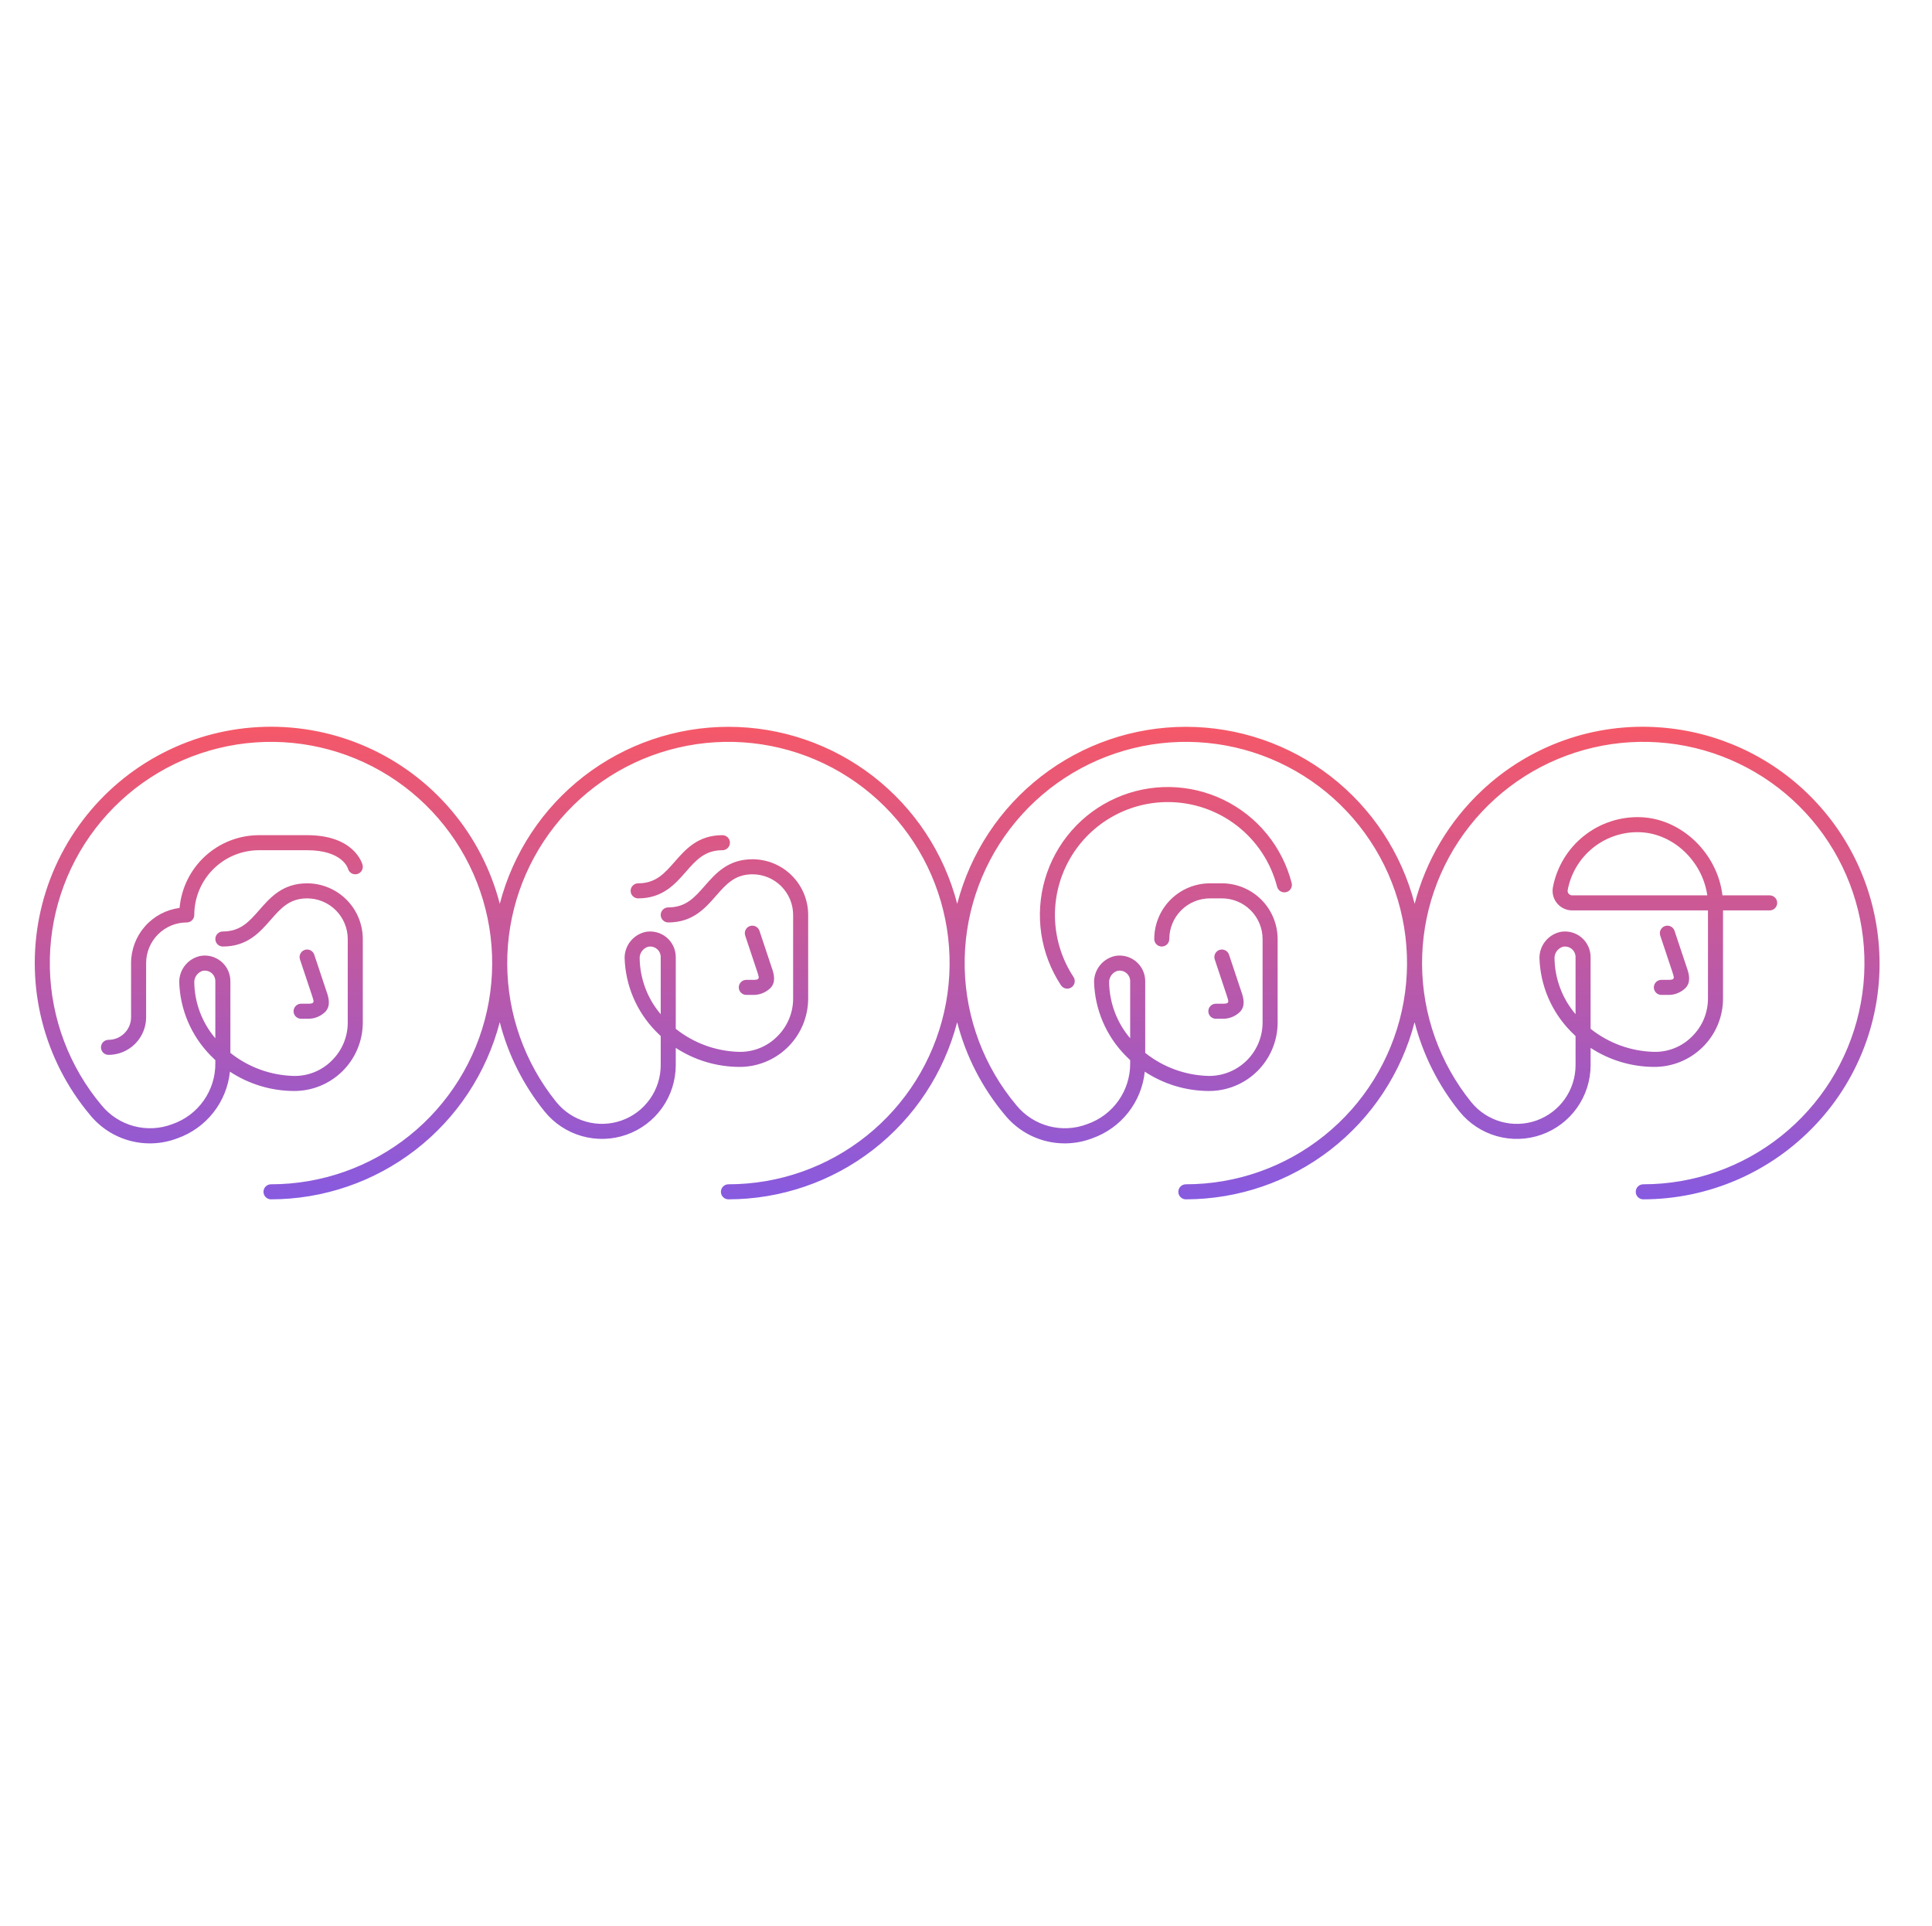 <svg width="321" height="320" viewBox="0 0 321 320" fill="none" xmlns="http://www.w3.org/2000/svg">
<path d="M51.028 166.75H50.028C49.696 166.75 49.378 166.882 49.144 167.116C48.909 167.351 48.778 167.669 48.778 168C48.778 168.332 48.909 168.65 49.144 168.884C49.378 169.118 49.696 169.25 50.028 169.25H51.028C51.584 169.275 52.139 169.186 52.659 168.987C53.179 168.788 53.653 168.484 54.05 168.094C54.884 167.194 54.741 166.029 54.213 164.605L52.213 158.605C52.109 158.29 51.885 158.029 51.588 157.88C51.292 157.731 50.949 157.706 50.634 157.81C50.32 157.914 50.059 158.139 49.91 158.435C49.761 158.731 49.736 159.074 49.84 159.389L49.842 159.396L51.842 165.396C52.154 166.33 52.137 166.417 51.998 166.587C51.858 166.756 51.416 166.75 51.028 166.75Z" fill="url(#paint0_linear_4_119)"/>
<path d="M124.999 162.788H123.999C123.668 162.788 123.35 162.919 123.116 163.154C122.881 163.388 122.749 163.706 122.749 164.038C122.749 164.369 122.881 164.687 123.116 164.922C123.35 165.156 123.668 165.288 123.999 165.288H124.999C125.556 165.313 126.111 165.224 126.631 165.025C127.151 164.826 127.625 164.522 128.022 164.131C128.856 163.232 128.713 162.067 128.185 160.642L126.185 154.642C126.134 154.486 126.052 154.342 125.945 154.217C125.838 154.092 125.707 153.99 125.561 153.916C125.414 153.842 125.254 153.798 125.09 153.786C124.926 153.773 124.762 153.794 124.605 153.845C124.449 153.897 124.305 153.979 124.181 154.086C124.056 154.193 123.954 154.324 123.881 154.471C123.807 154.618 123.763 154.778 123.751 154.942C123.739 155.106 123.76 155.27 123.812 155.426L123.814 155.433L125.814 161.433C126.125 162.368 126.108 162.455 125.969 162.624C125.83 162.794 125.387 162.788 124.999 162.788Z" fill="url(#paint1_linear_4_119)"/>
<path d="M51.028 138.75H43.028C39.717 138.755 36.529 139.998 34.088 142.234C31.647 144.47 30.131 147.538 29.837 150.836C27.611 151.126 25.566 152.216 24.083 153.902C22.601 155.588 21.781 157.755 21.778 160V169C21.776 169.994 21.381 170.947 20.678 171.65C19.975 172.353 19.022 172.749 18.028 172.75C17.696 172.75 17.378 172.882 17.144 173.116C16.909 173.351 16.778 173.669 16.778 174C16.778 174.332 16.909 174.65 17.144 174.884C17.378 175.118 17.696 175.25 18.028 175.25C19.685 175.248 21.273 174.589 22.445 173.417C23.617 172.246 24.276 170.657 24.278 169V160C24.28 158.211 24.992 156.495 26.257 155.229C27.522 153.964 29.238 153.252 31.028 153.25C31.192 153.25 31.354 153.218 31.506 153.155C31.658 153.092 31.795 153 31.912 152.884C32.028 152.768 32.12 152.63 32.182 152.479C32.245 152.327 32.278 152.164 32.278 152C32.281 149.15 33.414 146.418 35.43 144.402C37.445 142.387 40.178 141.253 43.028 141.25H51.028C56.81 141.25 57.77 144.156 57.82 144.322C57.905 144.641 58.112 144.913 58.397 145.08C58.682 145.246 59.021 145.294 59.34 145.211C59.66 145.129 59.934 144.923 60.102 144.64C60.271 144.356 60.321 144.017 60.241 143.697C60.19 143.495 58.913 138.75 51.028 138.75Z" fill="url(#paint2_linear_4_119)"/>
<path d="M112.087 143.177C110.41 145.094 108.96 146.75 106.028 146.75C105.696 146.75 105.378 146.882 105.144 147.116C104.909 147.351 104.778 147.669 104.778 148C104.778 148.332 104.909 148.65 105.144 148.884C105.378 149.118 105.696 149.25 106.028 149.25C110.095 149.25 112.153 146.899 113.968 144.823C115.646 142.906 117.095 141.25 120.028 141.25C120.359 141.25 120.677 141.118 120.912 140.884C121.146 140.65 121.278 140.332 121.278 140C121.278 139.669 121.146 139.351 120.912 139.116C120.677 138.882 120.359 138.75 120.028 138.75C115.96 138.75 113.903 141.102 112.087 143.177Z" fill="url(#paint3_linear_4_119)"/>
<path d="M194.028 133.25C198.186 133.247 202.226 134.627 205.514 137.173C208.801 139.718 211.148 143.285 212.186 147.312C212.227 147.471 212.298 147.621 212.397 147.752C212.495 147.884 212.619 147.994 212.76 148.078C212.902 148.162 213.058 148.217 213.221 148.24C213.384 148.263 213.55 148.254 213.709 148.213C213.868 148.172 214.018 148.1 214.149 148.001C214.28 147.903 214.391 147.779 214.474 147.637C214.558 147.496 214.613 147.339 214.635 147.176C214.658 147.013 214.649 146.848 214.608 146.689C213.836 143.701 212.423 140.917 210.467 138.53C208.511 136.144 206.058 134.212 203.28 132.869C200.502 131.526 197.465 130.804 194.379 130.753C191.294 130.703 188.234 131.324 185.414 132.575C182.593 133.827 180.078 135.677 178.045 137.998C176.011 140.319 174.508 143.055 173.638 146.016C172.769 148.977 172.555 152.091 173.011 155.143C173.467 158.195 174.582 161.111 176.279 163.689C176.462 163.964 176.746 164.157 177.071 164.223C177.395 164.289 177.732 164.223 178.009 164.041C178.285 163.859 178.478 163.574 178.544 163.25C178.611 162.926 178.546 162.588 178.365 162.312C176.504 159.484 175.444 156.206 175.296 152.825C175.147 149.444 175.917 146.085 177.523 143.106C179.128 140.127 181.51 137.638 184.416 135.902C187.322 134.167 190.643 133.251 194.028 133.25Z" fill="url(#paint4_linear_4_119)"/>
<path d="M312.181 157.219C311.497 147.798 307.446 138.939 300.767 132.26C294.089 125.581 285.229 121.53 275.809 120.846C270.426 120.444 265.019 121.166 259.931 122.966C254.842 124.766 250.184 127.605 246.251 131.302C240.805 136.4 236.918 142.94 235.044 150.161C232.862 141.742 227.947 134.286 221.07 128.962C214.193 123.639 205.742 120.75 197.045 120.749C188.349 120.748 179.898 123.635 173.019 128.957C166.14 134.278 161.224 141.733 159.04 150.152C156.858 141.734 151.942 134.28 145.064 128.958C138.187 123.636 129.737 120.749 121.041 120.749C112.346 120.748 103.896 123.635 97.018 128.956C90.14 134.278 85.224 141.732 83.04 150.149C81.562 144.445 78.82 139.147 75.015 134.648C71.211 130.148 66.443 126.563 61.064 124.157C55.685 121.752 49.834 120.588 43.944 120.751C38.054 120.915 32.276 122.403 27.039 125.104C21.803 127.805 17.241 131.65 13.693 136.354C10.144 141.058 7.7 146.5 6.542 152.278C5.384 158.055 5.541 164.019 7.001 169.727C8.462 175.436 11.188 180.742 14.979 185.253C16.688 187.341 19.012 188.837 21.621 189.527C24.229 190.218 26.989 190.067 29.507 189.098C31.853 188.264 33.915 186.784 35.454 184.826C36.993 182.869 37.946 180.516 38.203 178.04C41.337 180.106 45.002 181.221 48.756 181.248C50.251 181.267 51.734 180.991 53.122 180.436C54.51 179.881 55.774 179.058 56.844 178.015C57.914 176.971 58.768 175.727 59.357 174.353C59.946 172.98 60.258 171.504 60.277 170.009C60.277 169.964 60.278 169.919 60.278 169.873V156C60.275 153.548 59.3 151.196 57.565 149.462C55.831 147.728 53.48 146.753 51.028 146.75C46.96 146.75 44.903 149.102 43.087 151.177C41.41 153.094 39.96 154.75 37.028 154.75C36.696 154.75 36.378 154.882 36.144 155.116C35.909 155.351 35.778 155.669 35.778 156C35.778 156.332 35.909 156.65 36.144 156.884C36.378 157.118 36.696 157.25 37.028 157.25C41.095 157.25 43.153 154.899 44.968 152.823C46.646 150.906 48.095 149.25 51.028 149.25C52.817 149.252 54.533 149.964 55.798 151.229C57.064 152.495 57.776 154.211 57.778 156V169.873C57.781 171.049 57.549 172.213 57.096 173.298C56.642 174.382 55.976 175.365 55.137 176.189C54.308 177.024 53.317 177.681 52.225 178.121C51.134 178.562 49.964 178.775 48.787 178.748C44.961 178.647 41.272 177.304 38.277 174.921L38.278 163C38.277 162.38 38.142 161.767 37.88 161.205C37.617 160.643 37.236 160.145 36.761 159.746C36.286 159.347 35.73 159.057 35.131 158.896C34.532 158.734 33.905 158.706 33.294 158.813C32.307 159.021 31.42 159.56 30.78 160.34C30.141 161.121 29.787 162.097 29.778 163.106C29.905 167.688 31.757 172.053 34.964 175.327C35.228 175.604 35.499 175.871 35.777 176.128V176.609C35.804 178.833 35.13 181.009 33.851 182.829C32.572 184.649 30.753 186.021 28.651 186.749C26.613 187.531 24.381 187.652 22.27 187.094C20.16 186.537 18.278 185.33 16.892 183.644C11.509 177.239 8.473 169.189 8.285 160.826C8.097 152.462 10.768 144.284 15.857 137.644C20.947 131.003 28.149 126.298 36.274 124.306C44.4 122.313 52.962 123.153 60.545 126.685C68.129 130.218 74.28 136.233 77.983 143.735C81.685 151.237 82.717 159.778 80.908 167.946C79.099 176.114 74.557 183.421 68.033 188.658C61.509 193.895 53.394 196.75 45.028 196.75C44.696 196.75 44.378 196.882 44.144 197.116C43.909 197.351 43.778 197.669 43.778 198C43.778 198.332 43.909 198.65 44.144 198.884C44.378 199.118 44.696 199.25 45.028 199.25C53.726 199.239 62.175 196.344 69.053 191.018C75.93 185.692 80.847 178.236 83.034 169.817C84.425 175.231 86.961 180.283 90.469 184.635C92.059 186.611 94.223 188.046 96.662 188.74C99.101 189.435 101.696 189.356 104.089 188.514C106.481 187.672 108.554 186.109 110.02 184.039C111.487 181.97 112.275 179.496 112.277 176.96V174.089C115.395 176.124 119.033 177.22 122.756 177.248C125.774 177.285 128.684 176.122 130.844 174.015C133.005 171.907 134.239 169.027 134.277 166.009C134.277 165.964 134.278 165.919 134.278 165.873V152C134.275 149.548 133.3 147.196 131.565 145.462C129.831 143.728 127.48 142.753 125.028 142.75C120.96 142.75 118.903 145.102 117.087 147.177C115.41 149.094 113.96 150.75 111.028 150.75C110.696 150.75 110.378 150.882 110.144 151.116C109.909 151.351 109.778 151.669 109.778 152C109.778 152.332 109.909 152.65 110.144 152.884C110.378 153.118 110.696 153.25 111.028 153.25C115.095 153.25 117.153 150.899 118.968 148.823C120.646 146.906 122.095 145.25 125.028 145.25C126.817 145.252 128.533 145.964 129.798 147.229C131.064 148.495 131.776 150.211 131.778 152V165.873C131.781 167.049 131.549 168.213 131.096 169.298C130.642 170.382 129.976 171.365 129.137 172.188C128.308 173.023 127.317 173.681 126.225 174.121C125.134 174.561 123.964 174.774 122.787 174.748C118.961 174.647 115.272 173.304 112.277 170.921L112.278 159C112.277 158.38 112.141 157.767 111.879 157.205C111.617 156.643 111.236 156.145 110.761 155.746C110.286 155.347 109.73 155.057 109.131 154.896C108.532 154.734 107.905 154.706 107.294 154.813C106.307 155.021 105.42 155.56 104.781 156.34C104.141 157.121 103.787 158.096 103.778 159.106C103.905 163.687 105.757 168.052 108.964 171.327C109.228 171.604 109.499 171.871 109.777 172.128V176.96C109.775 178.979 109.147 180.948 107.979 182.595C106.811 184.243 105.161 185.487 103.256 186.157C101.351 186.826 99.285 186.889 97.343 186.335C95.401 185.781 93.679 184.638 92.414 183.065C87.184 176.576 84.314 168.503 84.275 160.169C84.236 151.835 87.031 143.735 92.202 137.199C97.372 130.662 104.61 126.077 112.729 124.196C120.848 122.314 129.365 123.248 136.884 126.844C144.402 130.44 150.475 136.485 154.106 143.986C157.737 151.488 158.711 160 156.867 168.128C155.024 176.256 150.473 183.515 143.96 188.716C137.448 193.917 129.362 196.75 121.028 196.75C120.696 196.75 120.378 196.882 120.144 197.116C119.909 197.351 119.778 197.669 119.778 198C119.778 198.332 119.909 198.65 120.144 198.884C120.378 199.118 120.696 199.25 121.028 199.25C129.725 199.239 138.173 196.345 145.05 191.02C151.927 185.696 156.844 178.241 159.032 169.824C160.492 175.497 163.207 180.77 166.978 185.253C168.687 187.341 171.011 188.837 173.62 189.528C176.228 190.218 178.988 190.067 181.506 189.098C183.853 188.265 185.915 186.784 187.454 184.827C188.993 182.87 189.946 180.517 190.203 178.04C193.337 180.106 197.002 181.221 200.756 181.248C202.25 181.267 203.734 180.991 205.121 180.436C206.509 179.882 207.773 179.059 208.843 178.016C209.913 176.972 210.767 175.728 211.356 174.355C211.945 172.982 212.257 171.506 212.276 170.012C212.276 169.966 212.277 169.919 212.277 169.873V156C212.274 153.548 211.299 151.196 209.564 149.462C207.83 147.728 205.479 146.753 203.027 146.75H201.028C198.575 146.753 196.224 147.728 194.49 149.462C192.756 151.196 191.78 153.548 191.778 156C191.778 156.332 191.909 156.65 192.144 156.884C192.378 157.118 192.696 157.25 193.028 157.25C193.359 157.25 193.677 157.118 193.912 156.884C194.146 156.65 194.278 156.332 194.278 156C194.28 154.211 194.992 152.495 196.257 151.229C197.523 149.964 199.238 149.252 201.028 149.25H203.027C204.816 149.252 206.532 149.964 207.797 151.229C209.063 152.495 209.775 154.211 209.777 156V169.873C209.776 172.226 208.841 174.483 207.178 176.147C205.514 177.812 203.258 178.747 200.905 178.749C200.866 178.749 200.827 178.749 200.787 178.748C196.961 178.647 193.272 177.304 190.277 174.921V163C190.276 162.38 190.141 161.767 189.879 161.205C189.616 160.643 189.235 160.145 188.76 159.746C188.285 159.347 187.729 159.057 187.13 158.896C186.531 158.734 185.904 158.706 185.293 158.813C184.306 159.021 183.419 159.56 182.78 160.34C182.141 161.121 181.787 162.097 181.778 163.106C181.905 167.687 183.757 172.053 186.964 175.327C187.228 175.604 187.499 175.871 187.777 176.128V176.608C187.803 178.833 187.13 181.009 185.85 182.829C184.571 184.649 182.752 186.021 180.65 186.749C178.612 187.531 176.38 187.651 174.27 187.094C172.159 186.537 170.278 185.33 168.892 183.644C163.509 177.239 160.473 169.189 160.285 160.826C160.097 152.462 162.768 144.284 167.857 137.643C172.947 131.003 180.149 126.298 188.274 124.306C196.4 122.313 204.962 123.153 212.545 126.685C220.129 130.218 226.28 136.233 229.983 143.735C233.685 151.237 234.717 159.778 232.908 167.946C231.099 176.114 226.557 183.421 220.033 188.658C213.509 193.895 205.394 196.75 197.028 196.75C196.696 196.75 196.378 196.882 196.144 197.116C195.909 197.351 195.778 197.669 195.778 198C195.778 198.332 195.909 198.65 196.144 198.884C196.378 199.118 196.696 199.25 197.028 199.25C205.725 199.239 214.174 196.344 221.051 191.019C227.928 185.694 232.845 178.239 235.033 169.822C236.433 175.244 238.976 180.305 242.493 184.663C244.086 186.633 246.25 188.061 248.689 188.751C251.127 189.44 253.719 189.356 256.107 188.512C258.496 187.667 260.565 186.103 262.027 184.034C263.49 181.965 264.276 179.494 264.277 176.96V174.09C267.395 176.124 271.032 177.22 274.755 177.248C276.261 177.265 277.755 176.984 279.151 176.421C280.548 175.858 281.819 175.024 282.892 173.968C283.968 172.913 284.821 171.653 285.402 170.263C285.984 168.872 286.281 167.38 286.277 165.873L286.278 151.25H294.028C294.359 151.25 294.677 151.118 294.912 150.884C295.146 150.65 295.278 150.332 295.278 150C295.278 149.669 295.146 149.351 294.912 149.116C294.677 148.882 294.359 148.75 294.028 148.75H286.183C285.378 141.87 279.537 136.088 272.714 135.766C269.272 135.615 265.891 136.711 263.19 138.851C260.49 140.991 258.651 144.033 258.011 147.419C257.927 147.888 257.946 148.369 258.069 148.83C258.191 149.29 258.413 149.718 258.718 150.084C259.024 150.449 259.406 150.743 259.838 150.944C260.269 151.146 260.74 151.25 261.216 151.25H283.778L283.777 165.873C283.78 167.049 283.548 168.213 283.095 169.298C282.641 170.382 281.975 171.365 281.136 172.189C280.309 173.026 279.318 173.686 278.226 174.126C277.134 174.566 275.964 174.778 274.786 174.748C270.961 174.647 267.272 173.304 264.277 170.921V159C264.276 158.38 264.14 157.767 263.878 157.205C263.616 156.643 263.235 156.145 262.76 155.746C262.285 155.347 261.729 155.057 261.13 154.896C260.531 154.734 259.904 154.706 259.293 154.813C258.306 155.021 257.419 155.56 256.78 156.34C256.141 157.121 255.787 158.097 255.778 159.106C255.905 163.687 257.757 168.052 260.963 171.327C261.228 171.604 261.499 171.871 261.777 172.129V176.96C261.776 178.977 261.151 180.944 259.986 182.591C258.821 184.238 257.175 185.483 255.273 186.155C253.372 186.827 251.309 186.894 249.368 186.345C247.427 185.796 245.704 184.659 244.436 183.091C239.198 176.606 236.32 168.534 236.275 160.198C236.229 151.862 239.019 143.759 244.186 137.217C249.352 130.676 256.589 126.085 264.709 124.199C272.828 122.312 281.348 123.242 288.869 126.835C296.391 130.428 302.468 136.472 306.102 143.973C309.736 151.475 310.713 159.99 308.871 168.119C307.029 176.249 302.478 183.511 295.965 188.713C289.452 193.916 281.363 196.75 273.028 196.75C272.696 196.75 272.378 196.882 272.144 197.116C271.909 197.351 271.778 197.668 271.778 198C271.778 198.332 271.909 198.649 272.144 198.884C272.378 199.118 272.696 199.25 273.028 199.25C278.41 199.242 283.733 198.13 288.669 195.985C293.605 193.839 298.049 190.705 301.727 186.775C305.423 182.842 308.26 178.184 310.06 173.096C311.86 168.008 312.582 162.601 312.181 157.219ZM32.278 163.088C32.297 162.674 32.446 162.277 32.703 161.952C32.96 161.627 33.313 161.391 33.711 161.277C33.816 161.259 33.922 161.25 34.029 161.25C34.441 161.248 34.841 161.395 35.156 161.662C35.351 161.826 35.507 162.031 35.615 162.262C35.722 162.493 35.778 162.745 35.778 163L35.777 172.493C33.543 169.866 32.304 166.537 32.278 163.088ZM106.278 159.088C106.297 158.674 106.446 158.277 106.703 157.952C106.96 157.627 107.313 157.391 107.711 157.277C107.816 157.259 107.922 157.25 108.029 157.25C108.442 157.248 108.841 157.395 109.156 157.662C109.351 157.826 109.507 158.031 109.615 158.262C109.722 158.493 109.778 158.745 109.778 159L109.777 168.494C107.543 165.867 106.304 162.537 106.278 159.088ZM184.278 163.088C184.297 162.674 184.446 162.277 184.703 161.952C184.96 161.627 185.312 161.391 185.71 161.277C185.815 161.259 185.921 161.25 186.028 161.25C186.441 161.248 186.84 161.395 187.155 161.662C187.35 161.826 187.506 162.031 187.614 162.262C187.721 162.493 187.777 162.745 187.777 163V172.493C185.543 169.866 184.304 166.537 184.278 163.088ZM261.216 148.75C261.104 148.75 260.994 148.726 260.893 148.678C260.792 148.631 260.703 148.561 260.632 148.475C260.562 148.392 260.511 148.295 260.483 148.19C260.454 148.086 260.45 147.976 260.47 147.869C260.976 145.169 262.41 142.73 264.523 140.974C266.635 139.218 269.295 138.254 272.042 138.25C272.226 138.25 272.411 138.255 272.597 138.264C278.13 138.525 282.88 143.168 283.664 148.75H261.216ZM258.278 159.088C258.297 158.674 258.446 158.277 258.703 157.952C258.96 157.627 259.312 157.391 259.71 157.277C259.815 157.259 259.921 157.25 260.028 157.25C260.441 157.248 260.84 157.395 261.155 157.662C261.35 157.826 261.506 158.031 261.614 158.262C261.721 158.493 261.777 158.745 261.777 159V168.493C259.543 165.866 258.304 162.537 258.278 159.088Z" fill="url(#paint5_linear_4_119)"/>
<path d="M203.014 166.75H202.014C201.683 166.75 201.365 166.882 201.13 167.116C200.896 167.351 200.764 167.669 200.764 168C200.764 168.332 200.896 168.65 201.13 168.884C201.365 169.118 201.683 169.25 202.014 169.25H203.014C203.571 169.275 204.126 169.186 204.646 168.987C205.166 168.788 205.64 168.484 206.037 168.094C206.87 167.194 206.728 166.029 206.2 164.605L204.2 158.605C204.148 158.449 204.067 158.305 203.96 158.18C203.852 158.056 203.722 157.954 203.575 157.88C203.428 157.806 203.269 157.762 203.105 157.75C202.941 157.738 202.777 157.758 202.621 157.81C202.465 157.861 202.321 157.943 202.197 158.05C202.073 158.158 201.971 158.288 201.897 158.435C201.823 158.581 201.779 158.741 201.767 158.905C201.755 159.068 201.775 159.233 201.827 159.389L203.829 165.396C204.14 166.33 204.123 166.417 203.984 166.587C203.845 166.756 203.402 166.75 203.014 166.75Z" fill="url(#paint6_linear_4_119)"/>
<path d="M277.036 162.788H276.036C275.704 162.788 275.386 162.919 275.152 163.154C274.918 163.388 274.786 163.706 274.786 164.038C274.786 164.369 274.918 164.687 275.152 164.922C275.386 165.156 275.704 165.288 276.036 165.288H277.036C277.592 165.313 278.148 165.224 278.668 165.025C279.188 164.826 279.661 164.522 280.058 164.131C280.892 163.232 280.749 162.067 280.221 160.642L278.221 154.642C278.17 154.486 278.089 154.342 277.982 154.217C277.874 154.092 277.744 153.99 277.597 153.916C277.45 153.842 277.29 153.798 277.126 153.786C276.963 153.773 276.798 153.794 276.642 153.845C276.486 153.897 276.342 153.979 276.217 154.086C276.093 154.193 275.991 154.324 275.917 154.471C275.843 154.618 275.799 154.778 275.787 154.942C275.776 155.106 275.796 155.27 275.848 155.426L275.85 155.433L277.85 161.433C278.162 162.368 278.145 162.455 278.006 162.624C277.867 162.794 277.424 162.788 277.036 162.788Z" fill="url(#paint7_linear_4_119)"/>
<defs>
<linearGradient id="paint0_linear_4_119" x1="159.032" y1="120.736" x2="159.032" y2="199.25" gradientUnits="userSpaceOnUse">
<stop stop-color="#F55868"/>
<stop offset="1" stop-color="#875AE0"/>
</linearGradient>
<linearGradient id="paint1_linear_4_119" x1="159.032" y1="120.736" x2="159.032" y2="199.25" gradientUnits="userSpaceOnUse">
<stop stop-color="#F55868"/>
<stop offset="1" stop-color="#875AE0"/>
</linearGradient>
<linearGradient id="paint2_linear_4_119" x1="159.032" y1="120.736" x2="159.032" y2="199.25" gradientUnits="userSpaceOnUse">
<stop stop-color="#F55868"/>
<stop offset="1" stop-color="#875AE0"/>
</linearGradient>
<linearGradient id="paint3_linear_4_119" x1="159.032" y1="120.736" x2="159.032" y2="199.25" gradientUnits="userSpaceOnUse">
<stop stop-color="#F55868"/>
<stop offset="1" stop-color="#875AE0"/>
</linearGradient>
<linearGradient id="paint4_linear_4_119" x1="159.032" y1="120.736" x2="159.032" y2="199.25" gradientUnits="userSpaceOnUse">
<stop stop-color="#F55868"/>
<stop offset="1" stop-color="#875AE0"/>
</linearGradient>
<linearGradient id="paint5_linear_4_119" x1="159.032" y1="120.736" x2="159.032" y2="199.25" gradientUnits="userSpaceOnUse">
<stop stop-color="#F55868"/>
<stop offset="1" stop-color="#875AE0"/>
</linearGradient>
<linearGradient id="paint6_linear_4_119" x1="159.032" y1="120.736" x2="159.032" y2="199.25" gradientUnits="userSpaceOnUse">
<stop stop-color="#F55868"/>
<stop offset="1" stop-color="#875AE0"/>
</linearGradient>
<linearGradient id="paint7_linear_4_119" x1="159.032" y1="120.736" x2="159.032" y2="199.25" gradientUnits="userSpaceOnUse">
<stop stop-color="#F55868"/>
<stop offset="1" stop-color="#875AE0"/>
</linearGradient>
</defs>
</svg>
